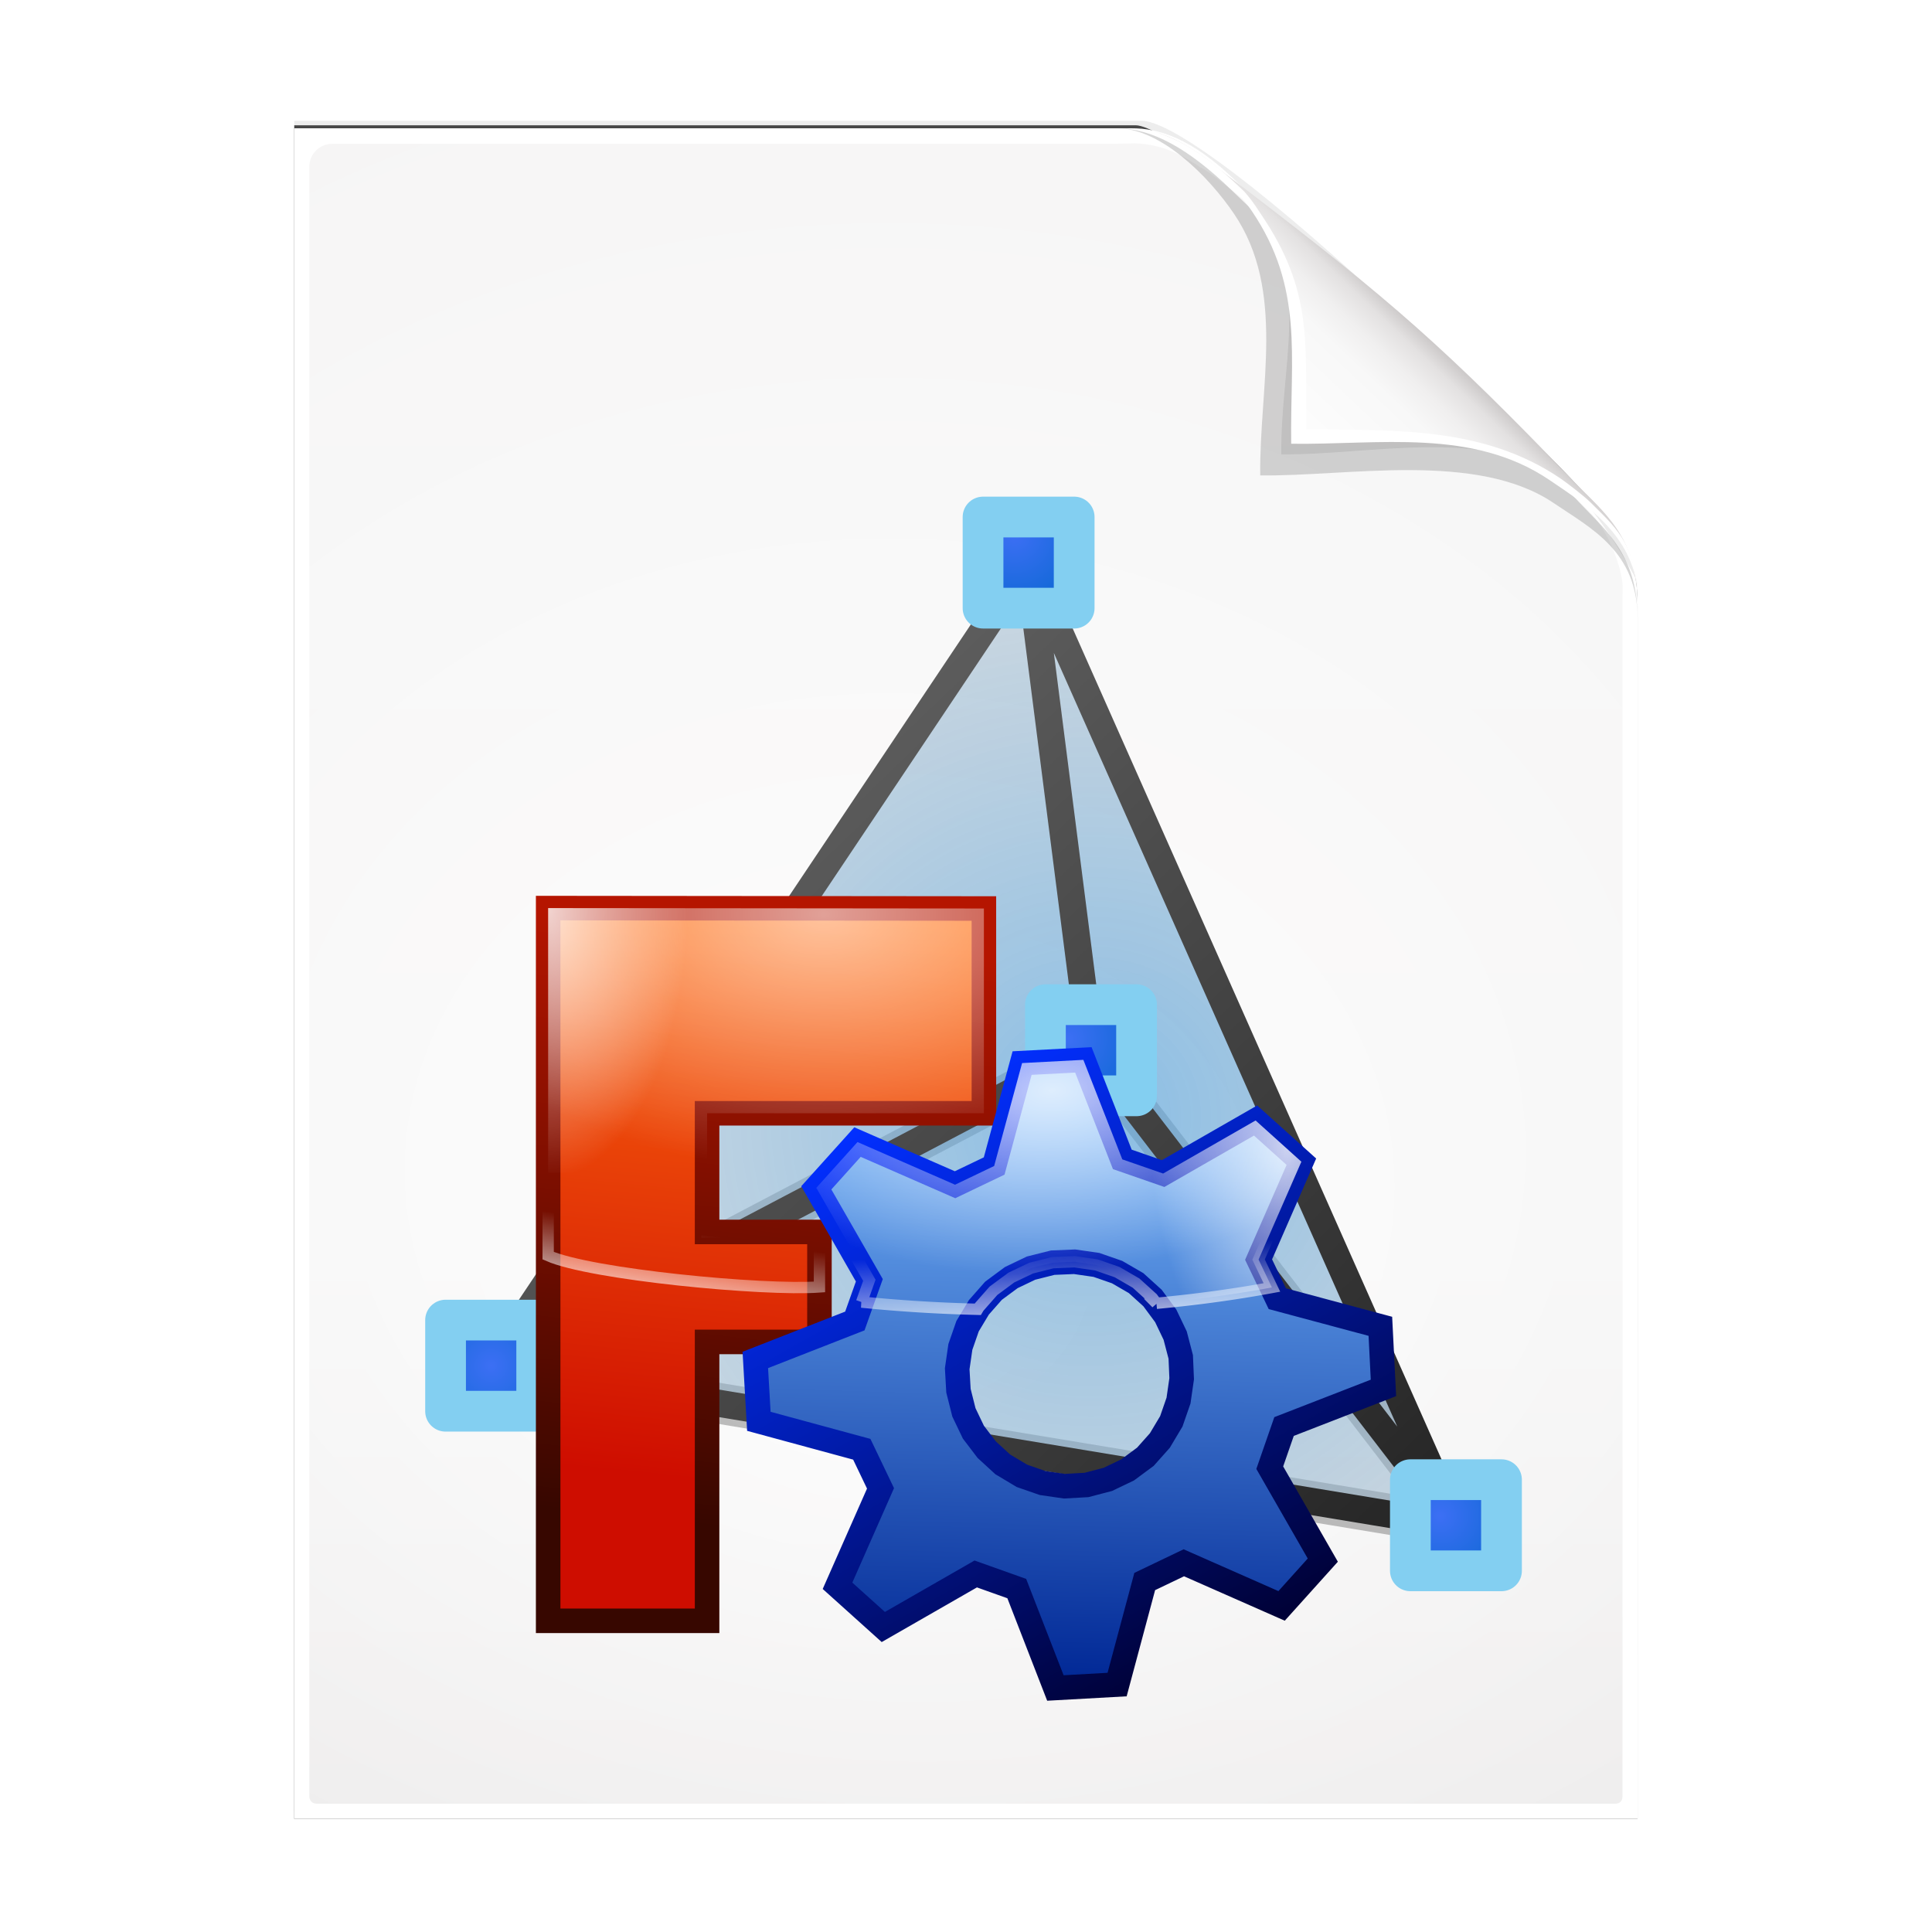 <svg height="256" width="256" xmlns="http://www.w3.org/2000/svg" xmlns:xlink="http://www.w3.org/1999/xlink">
  <defs>
    <filter id="filter3834" color-interpolation-filters="sRGB" height="1.064" width="1.081" x="-.04" y="-.032">
      <feGaussianBlur stdDeviation="1.501"/>
    </filter>
    <filter id="filter3826" color-interpolation-filters="sRGB" height="1.044" width="1.056" x="-.028" y="-.022">
      <feGaussianBlur stdDeviation="1.036"/>
    </filter>
    <linearGradient id="linearGradient4524-4" gradientTransform="matrix(2 0 0 -2 -7.012 257)" gradientUnits="userSpaceOnUse" x1="72" x2="72" y1="0" y2="116.401">
      <stop offset="0" stop-color="#eeecec"/>
      <stop offset=".4" stop-color="#f4f4f4"/>
      <stop offset="1" stop-color="#f6f5f5"/>
    </linearGradient>
    <filter id="filter1164" color-interpolation-filters="sRGB" height="1.096" width="1.09" x="-.045" y="-.048">
      <feGaussianBlur stdDeviation=".65"/>
    </filter>
    <radialGradient id="radialGradient5988-0" cx="64" cy="64.004" fx="63.793" fy="47.275" gradientTransform="matrix(3.368 .169 .138 -2.752 -103.406 294.326)" gradientUnits="userSpaceOnUse" r="47.5" xlink:href="#linearGradient3872"/>
    <linearGradient id="linearGradient3872">
      <stop offset="0" stop-color="#fff"/>
      <stop offset="1" stop-color="#fff" stop-opacity="0"/>
    </linearGradient>
    <clipPath id="clipPath6093-7">
      <path d="m17 8-0 112h61.5c1.675 0 3.914-.565 7-3.6 8.87-8.725 16.24-13.852 23.499-21.176 2.441-2.463 3.001-4.471 3.001-6.724v-80.5z"/>
    </clipPath>
    <filter id="filter6171-8" color-interpolation-filters="sRGB" height="2.022" width="1.956" x="-.478" y="-.511">
      <feGaussianBlur stdDeviation="10.141"/>
    </filter>
    <linearGradient id="linearGradient3895-3" gradientTransform="matrix(2.024 0 0 -2.024 -.803 246.974)" gradientUnits="userSpaceOnUse" x1="86.738" x2="93.19" y1="93.621" y2="100.459">
      <stop offset="0" stop-color="#fcfcfc"/>
      <stop offset=".523" stop-color="#f8f8f8"/>
      <stop offset=".723" stop-color="#f0efef"/>
      <stop offset=".89" stop-color="#e3e1e1"/>
      <stop offset="1" stop-color="#cecbcb"/>
    </linearGradient>
    <filter id="filter1029" color-interpolation-filters="sRGB" height="1.244" width="1.186" x="-.101" y="-.111">
      <feGaussianBlur stdDeviation="1.34"/>
    </filter>
    <radialGradient id="radialGradient1396" cx="75.017" cy="199.272" gradientTransform="matrix(1 0 0 .998 0 .421)" gradientUnits="userSpaceOnUse" r="47.036">
      <stop offset="0" stop-color="#56a1da" stop-opacity=".7"/>
      <stop offset="1" stop-color="#95b2c8" stop-opacity=".502"/>
    </radialGradient>
    <linearGradient id="linearGradient1380" gradientUnits="userSpaceOnUse" x1="40.092" x2="104.751" y1="165.726" y2="233.099">
      <stop offset="0" stop-color="#616161"/>
      <stop offset="1" stop-color="#282828"/>
    </linearGradient>
    <radialGradient id="radialGradient1342" cx="72.903" cy="192.061" gradientUnits="userSpaceOnUse" r="6.139" xlink:href="#linearGradient1348"/>
    <linearGradient id="linearGradient1348">
      <stop offset="0" stop-color="#3c6ff4"/>
      <stop offset="1" stop-color="#1569d9"/>
    </linearGradient>
    <radialGradient id="radialGradient1364" cx="19.171" cy="222.483" gradientUnits="userSpaceOnUse" r="6.139" xlink:href="#linearGradient1348"/>
    <radialGradient id="radialGradient1356" cx="107.524" cy="236.461" gradientUnits="userSpaceOnUse" r="6.139" xlink:href="#linearGradient1348"/>
    <radialGradient id="radialGradient1334" cx="67.88" cy="145.107" gradientUnits="userSpaceOnUse" r="6.139" xlink:href="#linearGradient1348"/>
    <radialGradient id="radialGradient1214" cx="-177.461" cy="14.865" gradientTransform="matrix(3.819 -.255 .14 2.088 553.462 -26.648)" gradientUnits="userSpaceOnUse" r="19.422" xlink:href="#linearGradient1107"/>
    <linearGradient id="linearGradient1107">
      <stop offset="0" stop-color="#fff" stop-opacity=".768"/>
      <stop offset="1" stop-color="#fff" stop-opacity="0"/>
    </linearGradient>
    <linearGradient id="linearGradient1212" gradientUnits="userSpaceOnUse" x1="-95.174" x2="-96.255" xlink:href="#linearGradient3872" y1="106.646" y2="83.976"/>
    <radialGradient id="radialGradient1218" cx="-166.505" cy="19.342" gradientTransform="matrix(1.563 -.058 .106 2.846 188.274 -2.25)" gradientUnits="userSpaceOnUse" r="19.422" xlink:href="#linearGradient1107"/>
    <radialGradient id="radialGradient1109" cx="-216.137" cy="9.429" gradientTransform="matrix(5.94 .042 -.082 11.511 1050.698 -90.168)" gradientUnits="userSpaceOnUse" r="5.207" xlink:href="#linearGradient1107"/>
    <radialGradient id="radialGradient1074" cx="-213.003" cy="12.456" gradientTransform="matrix(-5.386 -.015 .009 -3.269 -1320.197 48.079)" gradientUnits="userSpaceOnUse" r="17.406">
      <stop offset="0" stop-color="#fff" stop-opacity=".595"/>
      <stop offset="1" stop-color="#fff" stop-opacity="0"/>
    </radialGradient>
    <linearGradient id="linearGradient1066" gradientUnits="userSpaceOnUse" x1="-211.786" x2="-208.694" xlink:href="#linearGradient3872" y1="101.15" y2="80.312"/>
    <linearGradient id="linearGradient1145" gradientUnits="userSpaceOnUse" x1="-110.89" x2="-114.575" y1="53.936" y2="181.926">
      <stop offset="0" stop-color="#71b2f8"/>
      <stop offset="1" stop-color="#002795"/>
    </linearGradient>
    <linearGradient id="linearGradient1226" gradientUnits="userSpaceOnUse" x1="-76.404" x2="-145.559" y1="169.272" y2="46.885">
      <stop offset="0" stop-color="#000137"/>
      <stop offset="1" stop-color="#022fff"/>
    </linearGradient>
    <linearGradient id="linearGradient1113" gradientUnits="userSpaceOnUse" x1="-198.729" x2="-185.646" y1="136.449" y2="9.253">
      <stop offset="0" stop-color="#ce0d00"/>
      <stop offset="1" stop-color="#ff6d0f"/>
    </linearGradient>
    <linearGradient id="linearGradient1234" gradientUnits="userSpaceOnUse" x1="-219.454" x2="-204.961" y1="144.07" y2="13.125">
      <stop offset="0" stop-color="#370700"/>
      <stop offset="1" stop-color="#b51500"/>
    </linearGradient>
  </defs>
  <path d="m-128.811-19.056v112h56.188c5.115-.238 32.613-27.078 32.775-30.612.081-25.127.037-56.259.037-81.388z" filter="url(#filter3834)" opacity=".262" transform="matrix(2 0 0 -2 296.61 201.888)"/>
  <path d="m-128.811-19.556v112.2h55.746c3.099 0 24.71-18.512 30.004-24.7 1.603-1.873 3.25-3.038 3.25-7.2v-80.3z" fill-opacity=".701" filter="url(#filter3826)" transform="matrix(2 0 0 -2 296.61 201.888)"/>
  <path d="m38.988 241v-224h111c3.351 0 7.829 1.129 14 7.2 17.74 17.45 32.481 27.704 46.998 42.352 4.881 4.925 6.002 8.942 6.002 13.448v161z" fill="#fff" stroke-width="2"/>
  <path d="m41.988 239c-.68 0-1-.469-1-1v-215.937c0-1.643 1.359-3 3-3h103.375c.106 0 1.621-.047 3-.063 3.555.08 6.264 1.507 8.712 3.187 2.104.582 33.3 27.239 51.542 45.618 2.725 2.745 4.371 7.896 4.371 9.791l0 160.404c0 .645-.326 1-1 1z" fill="url(#linearGradient4524-4)" stroke-width="2"/>
  <path d="m41.988 239c-.68 0-1-.469-1-1v-215.937c0-1.643 1.359-2.999 3-3l105-.063c.106-0 6.548.016 7.927-0 13.082 9.007 37.275 31.907 55.165 49.91 2.954 3.313.915.74 2.908 3.215l0 165.875c0 .645-.326 1-1 1z" fill="url(#radialGradient5988-0)" opacity=".847" stroke-width="2"/>
  <path d="m-39.811 59.947c0 4.465-3.067 5.979-5.55 7.662-5.109 3.465-13.669 1.757-19.45 1.838-.081 5.781 1.723 12.232-1.742 17.34-1.684 2.482-4.848 5.66-7.758 5.66 2.318 0 4.743-1.335 7.584-4.085 9.142-8.849 14.367-11.135 22.673-20.298 1.919-2.117 4.243-3.642 4.243-8.118z" filter="url(#filter1164)" opacity=".4" transform="matrix(2 0 0 -2 296.61 201.888)"/>
  <path clip-path="url(#clipPath6093-7)" d="m114.4 82.503c0 4.465-4.997 12.61-7.48 14.294-5.109 3.465-12.739 1.525-18.52 1.606-.081 5.781 1.966 11.305-1.499 16.413-1.684 2.482-9.791 8.687-12.701 8.687-2.091 1.534 3.488 8.211 6.735 5.32 9.502-8.461 35.132-30.023 43.351-39.263 2.04-2.294-4.905-9.845-9.886-7.057z" filter="url(#filter6171-8)" opacity=".277" transform="matrix(2 0 0 -2 -7.012 257)"/>
  <path d="m216.988 79.994c0-8.931-5.595-12.82-10.559-16.187-10.217-6.93-21.878-6.651-33.441-6.813-.162-11.562.332-19.009-6.598-29.226-3.367-4.964-10.581-10.774-16.402-10.774 4.636 0 8.888 3.363 15.168 8.17 19.079 14.601 26.409 20.969 43.346 38.595 3.959 4.12 8.486 7.284 8.486 16.235z" fill="url(#linearGradient3895-3)"/>
  <path d="m217.026 78.575c-.633-7.798-7.046-11.806-11.7-14.963-10.217-6.93-22.675-4.65-34.237-4.812-.162-11.562 1.705-20.633-5.225-30.85-2.946-4.344-8.199-9.32-13.525-10.5 3.961.725 7.77 3.323 12.537 7.938.678.777 1.149 1.358 2.212 3 6.93 10.217 5.847 16.931 6.009 28.494 11.562.162 23.436-.424 33.653 6.506.931.631 3.188 2.376 4.013 3.2 3.073 3.073 5.803 5.227 6.263 11.988zm-64.688-61.125c-.315-.07-.627-.083-.938-.125.314.034.621.067.938.125z" fill="#fff"/>
  <g transform="matrix(1.194 0 0 1.194 119.348 43.753)">
    <g transform="matrix(1.192 0 0 1.192 -68.303 -150.288)">
      <path d="m75.017 193.118 33.975 44.224-89.822-14.859z" fill="none" filter="url(#filter1029)" opacity=".5" stroke="#000" stroke-width="3.793"/>
      <path d="m75.017 193.118 33.975 44.224m-89.822-14.859 55.847-29.365-5.809-45.401m-50.038 74.766 89.822 14.859-39.784-89.625z" fill="url(#radialGradient1396)" stroke="url(#linearGradient1380)" stroke-width="2.529"/>
      <path d="m70.775 188.875h8.484v8.484h-8.484z" fill="url(#radialGradient1342)" stroke="#83cff1" stroke-linecap="round" stroke-linejoin="round" stroke-width="3.793"/>
      <path d="m14.928 218.241h8.484v8.484h-8.484z" fill="url(#radialGradient1364)" stroke="#83cff1" stroke-linecap="round" stroke-linejoin="round" stroke-width="3.793"/>
      <path d="m104.751 233.099h8.484v8.484h-8.484z" fill="url(#radialGradient1356)" stroke="#83cff1" stroke-linecap="round" stroke-linejoin="round" stroke-width="3.793"/>
      <path d="m64.967 143.474h8.484v8.484h-8.484z" fill="url(#radialGradient1334)" stroke="#83cff1" stroke-linecap="round" stroke-linejoin="round" stroke-width="3.793"/>
    </g>
    <g transform="matrix(.5 0 0 .5 77.877 59.528)">
      <path d="m-234.002 9.209v158.193h35.273v-61.905h24.94v-24.406h-24.94v-26.342h61.439v-45.45z" fill="url(#linearGradient1113)" fill-rule="evenodd" stroke="url(#linearGradient1234)" stroke-width="5.444"/>
      <path d="m-76.99 56.355-20.517 11.772-9.06-3.144-8.644-22.092-13.598.715-6.202 22.845-8.681 4.157-21.651-9.471-9.145 10.162 11.772 20.517-3.217 9.034-22.092 8.644.787 13.624 22.845 6.202 4.157 8.681-9.544 21.624 10.162 9.145 20.517-11.772 9.106 3.243 8.572 22.066 13.697-.761 6.13-22.871 8.681-4.157 21.697 9.57 9.145-10.162-11.772-20.517 3.171-9.133 22.066-8.572-.688-13.671-22.871-6.13-4.157-8.681 9.498-21.723zm-30.729 33.646 4.212 2.444 3.649 3.308 2.921 3.948 2.102 4.39 1.236 4.732.205 4.85-.7 4.848-1.599 4.603-2.543 4.258-3.209 3.603-3.948 2.921-4.39 2.102-4.732 1.236-4.876.277-4.848-.7-4.603-1.599-4.258-2.543-3.576-3.282-2.948-3.876-2.102-4.39-1.209-4.805-.277-4.876.7-4.848 1.599-4.603 2.516-4.185 3.236-3.676 3.948-2.921 4.39-2.102 4.805-1.209 4.85-.205 4.848.7z" fill="url(#linearGradient1145)" fill-rule="evenodd" stroke="url(#linearGradient1226)" stroke-width="5.444"/>
      <path d="m-234.002 9.209 96.712.089v45.45h-61.439v26.342h24.94v12.203c-12.432.902-50.761-2.763-60.213-6.945z" fill="url(#radialGradient1074)" stroke="url(#linearGradient1066)" stroke-width="2.513"/>
      <path d="m-234.002 9.209 48.356.045c-.262 42.455-20.043 59.409-48.356 58.666z" fill="url(#radialGradient1109)"/>
      <path d="m-115.213 42.89-13.598.715-6.201 22.845-8.681 4.156-21.651-9.47-9.144 10.162 11.772 20.517-1.724 4.84a118.08 39.53 0 0 0 25.777 1.6l.265-.44 3.236-3.676 3.948-2.92 4.39-2.102 4.804-1.209 4.851-.205 4.848.7 4.602 1.598 4.211 2.444 3.65 3.308.866 1.17a118.08 39.53 0 0 0 25.628-3.513l-2.961-6.188 9.498-21.723-10.162-9.144-20.519 11.772-9.059-3.145z" fill="url(#radialGradient1218)" fill-rule="evenodd"/>
      <path d="m-115.213 42.89-13.598.715-6.201 22.845-8.681 4.156-21.651-9.47-9.144 10.162 11.772 20.517-1.724 4.84a118.08 39.53 0 0 0 25.777 1.6l.265-.44 3.236-3.676 3.948-2.92 4.39-2.102 4.804-1.209 4.851-.205 4.848.7 4.602 1.598 4.211 2.444 3.65 3.308.866 1.17a118.08 39.53 0 0 0 25.628-3.513l-2.961-6.188 9.498-21.723-10.162-9.144-20.519 11.772-9.059-3.145z" fill="url(#radialGradient1214)" fill-rule="evenodd" stroke="url(#linearGradient1212)" stroke-width="2.513"/>
    </g>
  </g>
</svg>
